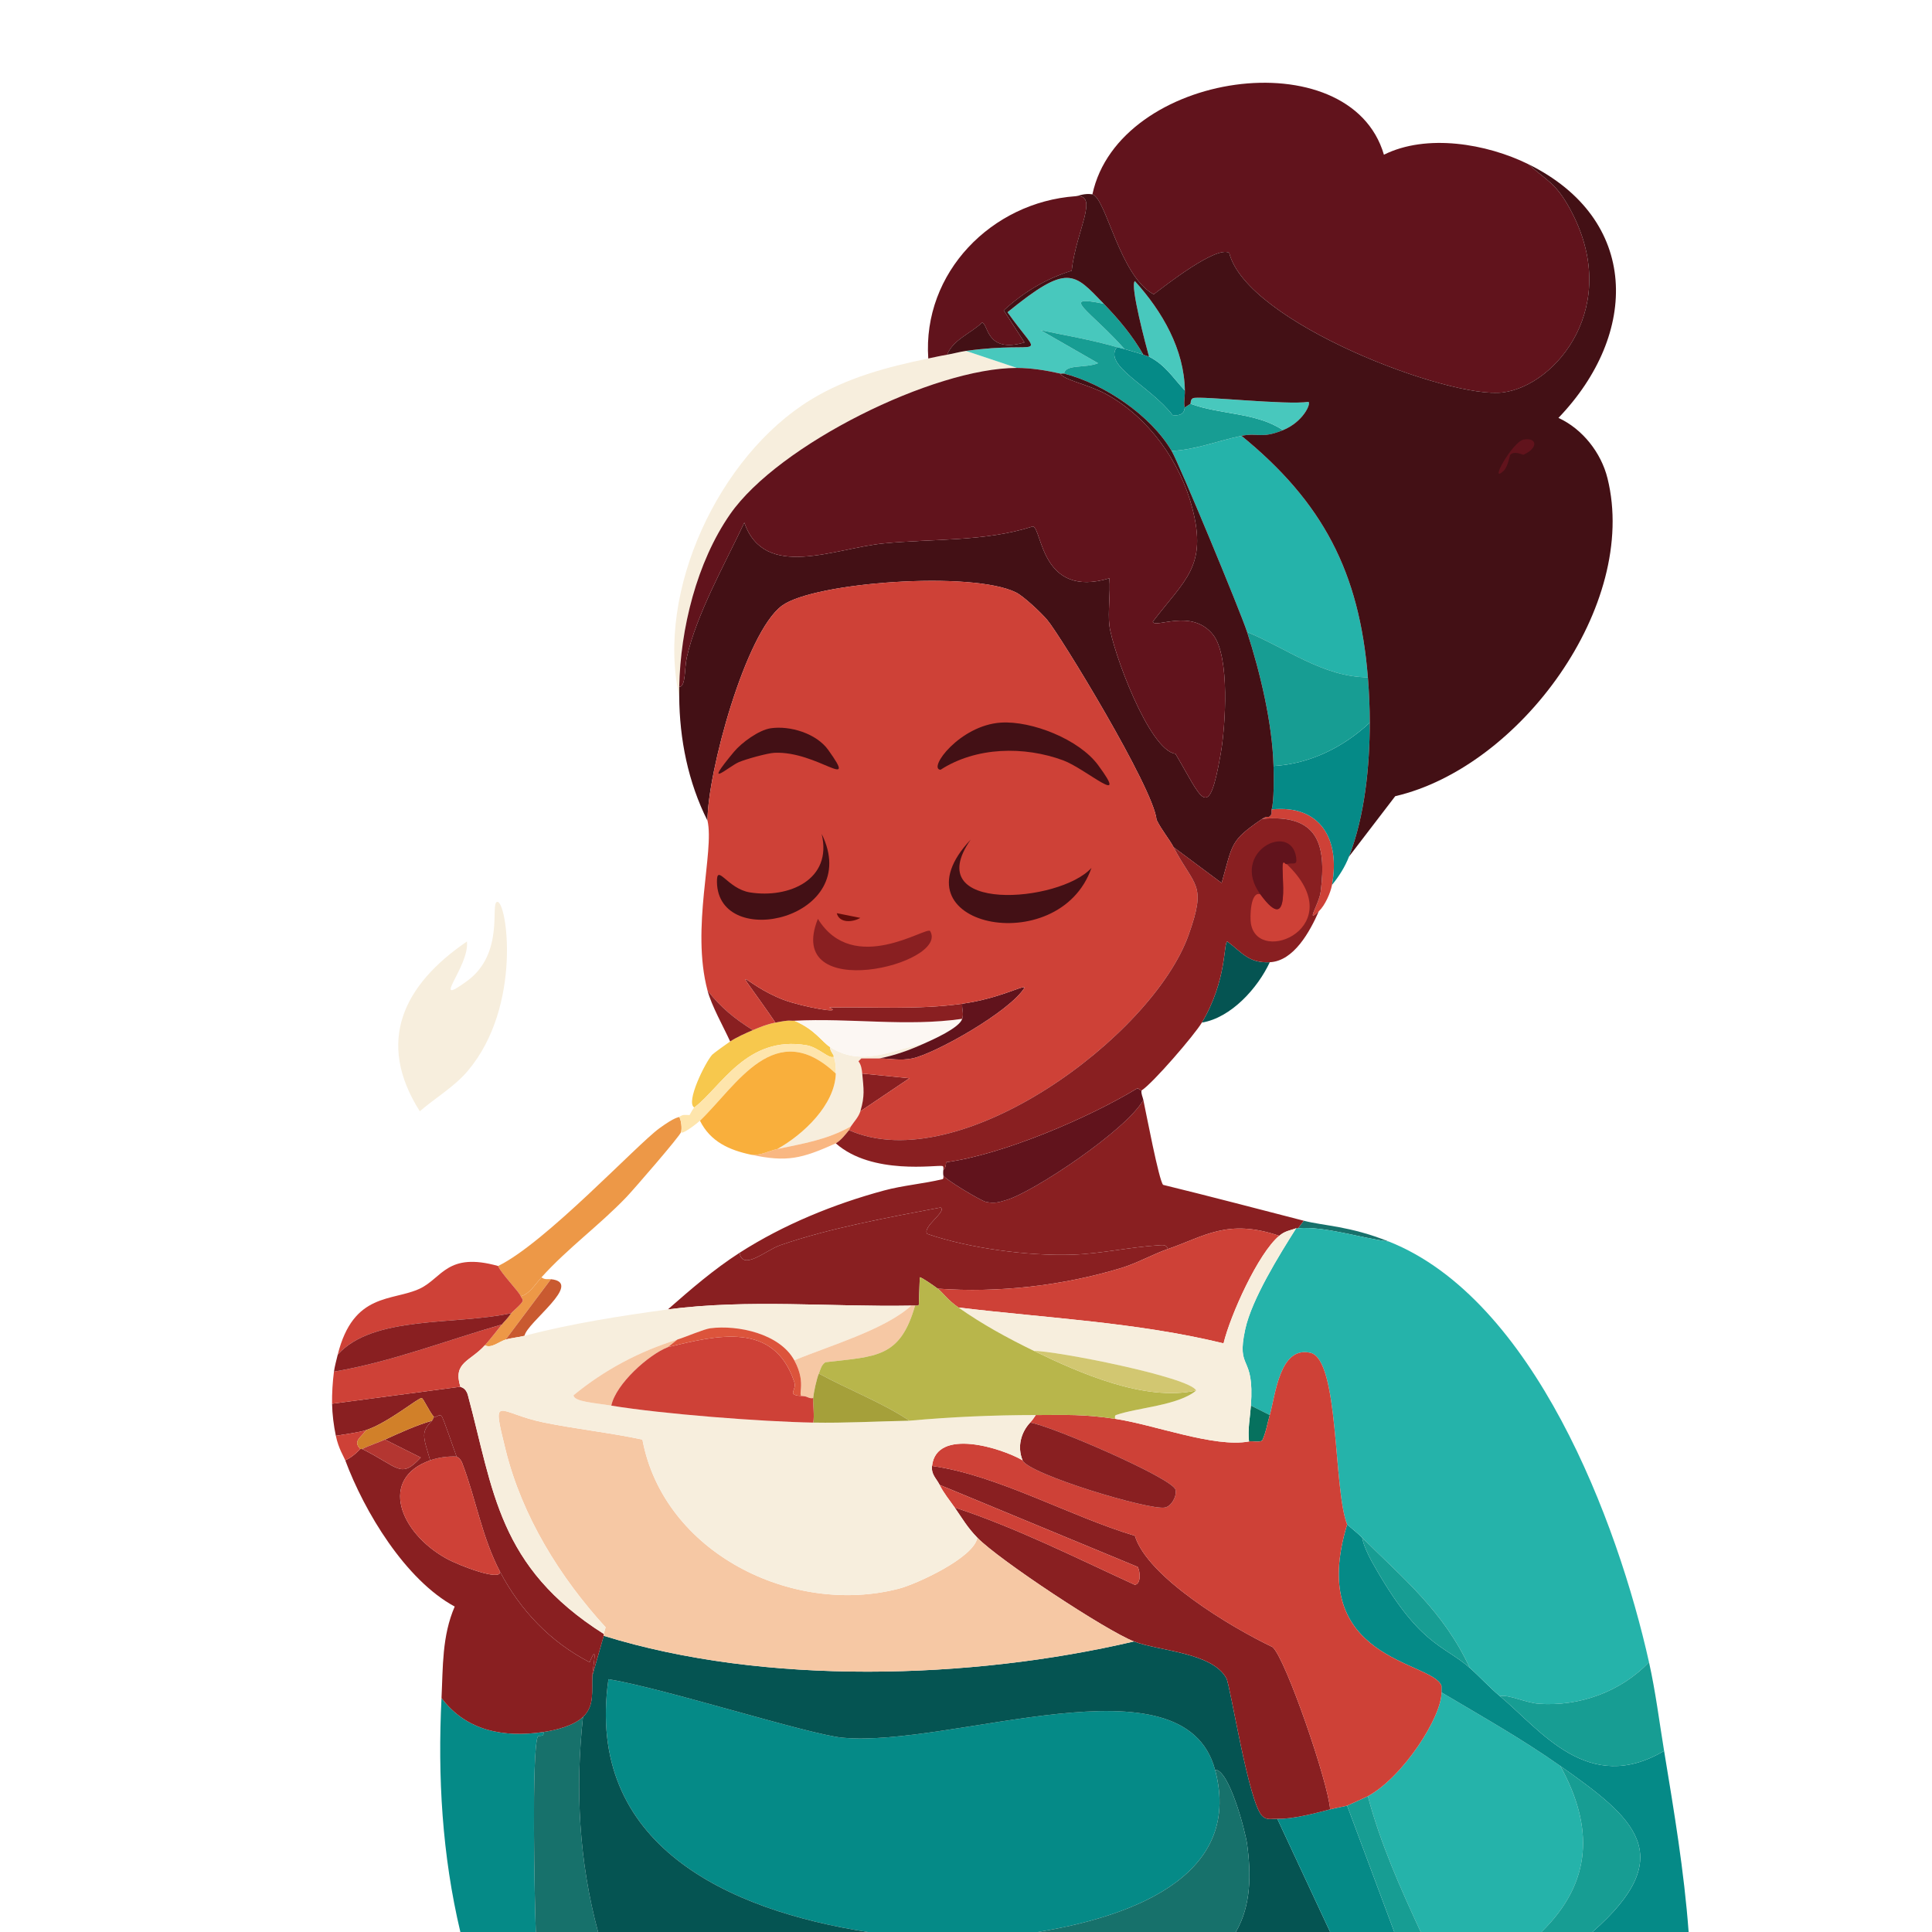 <?xml version="1.0" encoding="UTF-8"?>
<svg id="Layer_1" data-name="Layer 1" xmlns="http://www.w3.org/2000/svg" viewBox="0 0 1023.98 1024">
  <defs>
    <style>
      .eat-cls-1 {
        fill: #f7eedd;
      }

      .eat-cls-1, .eat-cls-2, .eat-cls-3, .eat-cls-4, .eat-cls-5, .eat-cls-6, .eat-cls-7, .eat-cls-8, .eat-cls-9, .eat-cls-10, .eat-cls-11, .eat-cls-12, .eat-cls-13, .eat-cls-14, .eat-cls-15, .eat-cls-16, .eat-cls-17, .eat-cls-18, .eat-cls-19, .eat-cls-20, .eat-cls-21, .eat-cls-22, .eat-cls-23, .eat-cls-24, .eat-cls-25, .eat-cls-26, .eat-cls-27 {
        stroke-width: 0px;
      }

      .eat-cls-2 {
        fill: #f7c84d;
      }

      .eat-cls-3 {
        fill: #f9b782;
      }

      .eat-cls-4 {
        fill: #f9af3c;
      }

      .eat-cls-5 {
        fill: #48c8bd;
      }

      .eat-cls-6 {
        fill: #610c0a;
      }

      .eat-cls-7 {
        fill: #61131c;
      }

      .eat-cls-8 {
        fill: #25b3aa;
      }

      .eat-cls-9 {
        fill: #891f21;
      }

      .eat-cls-10 {
        fill: #17716b;
      }

      .eat-cls-11 {
        fill: #179d93;
      }

      .eat-cls-12 {
        fill: #058a87;
      }

      .eat-cls-13 {
        fill: #06715e;
      }

      .eat-cls-14 {
        fill: #431015;
      }

      .eat-cls-15 {
        fill: #d2c771;
      }

      .eat-cls-16 {
        fill: #d18029;
      }

      .eat-cls-17 {
        fill: #ce4137;
      }

      .eat-cls-18 {
        fill: #c95a30;
      }

      .eat-cls-19 {
        fill: #dc543b;
      }

      .eat-cls-20 {
        fill: #a5a03a;
      }

      .eat-cls-21 {
        fill: #b43631;
      }

      .eat-cls-22 {
        fill: #b8b64b;
      }

      .eat-cls-23 {
        fill: #fee5ac;
      }

      .eat-cls-24 {
        fill: #fcf7f3;
      }

      .eat-cls-25 {
        fill: #ed9847;
      }

      .eat-cls-26 {
        fill: #f6c8a4;
      }

      .eat-cls-27 {
        fill: #055452;
      }
    </style>
  </defs>
  <g>
    <path class="eat-cls-1" d="m263.5,477.99c5.1-.85,13.55,55.04-15.5,89.5-7.23,8.58-17.14,14.25-25.5,21.5-23.41-36.89-8.78-66.99,25-90,1.38,13.45-20.15,35.64,0,21,20.18-14.66,12.16-41.36,16-42Z"/>
    <path class="eat-cls-10" d="m735.99,657.99c-14.07-1.61-34.03-8.24-48-7q1.5-2,3-4c11.09,2.85,23.94,2.67,45,11Z"/>
  </g>
  <g>
    <path class="eat-cls-25" d="m359.99,591.99c1.16,1.86,1.5,6.2,1,8-.6,2.17-25.37,30.71-29,34.5-14.37,15.01-31.03,26.98-45,42.5-3.25,3.61-6.74,9.26-11,10-.86-2.41-10.37-12.03-12-16,24.9-12.05,73.52-64.3,85.5-73,8.57-6.22,10.01-5.64,10.5-6Z"/>
    <path class="eat-cls-25" d="m287,676.99c1.8,1.42,3.13.81,5,1q-12,16-24,32c-3.48,1.04-7.65,4.91-11,3,3.21-3.57,5.99-7.29,9-11,1.62-1.99,2.63-2.67,5-6,.63-.89,5.8-5.02,6-6.5.23-1.11-.63-1.48-1-2.5,4.26-.74,7.75-6.39,11-10Z"/>
  </g>
  <g>
    <path class="eat-cls-2" d="m420.99,540.99c11.09,4.72,14.53,11.16,19,14-.2,1.91,1.55,3.35,2,5-2.29,1.77-8.05-4.91-14.5-6-31.74-5.37-45.28,22.2-59.5,33-4.76-2.6,5.76-23.9,9.5-28,.61-.67,7.86-5.92,9.5-7,3.35-2.2,8.27-4.42,12-6,4.15-1.75,7.51-3.12,12-4,8.24-1.62,7.34-.86,10-1Z"/>
    <path class="eat-cls-23" d="m441.99,559.99c.94,3.44,1.11,5.42,1,9-32.26-30.37-52.4,6.12-72,25-1.09,1.05-9.67,7.81-10,6,.5-1.8.16-6.14-1-8,2.07-1.52,3.23-1,5.5-1,.54-1.01,1.85-3.51,2.5-4,14.22-10.79,27.76-38.37,59.5-33,6.45,1.09,12.21,7.77,14.5,6Z"/>
    <path class="eat-cls-1" d="m489.99,552.99c-7.94,3.57-15.44,6.33-24,8-3.17-.02-6.33.02-9.5,0l-1.5,1.5c1.44,1.88,1.79,4.22,2,6.5.74,8.15,1.46,11.8-1,20-.91,3.03-3.31,5.46-5,8-12.91,7.22-25.04,9.02-39,12,13.86-7.74,30.5-23.42,31-40,.11-3.58-.06-5.56-1-9-.45-1.65-2.2-3.09-2-5,16.64,10.57,31.64,1.86,50-2Z"/>
    <path class="eat-cls-3" d="m450.99,596.99c-.27.4-.78,1.73-1,2-2.11,2.56-4.11,5.23-7,7-18.08,8.08-25.72,10.12-45,6,5.11.65,9.22-1.98,14-3,13.96-2.98,26.09-4.78,39-12Z"/>
    <path class="eat-cls-24" d="m509.99,539.99c-1.51,4.81-15.47,10.96-20,13-18.35,3.86-33.36,12.57-50,2-4.47-2.84-7.91-9.28-19-14,29.61-1.55,59.45,3.26,89-1Z"/>
    <path class="eat-cls-4" d="m442.99,568.99c-.5,16.58-17.14,32.26-31,40-4.78,1.02-8.89,3.65-14,3-11.51-2.46-21.47-6.87-27-18,19.6-18.88,39.74-55.37,72-25Z"/>
  </g>
  <g>
    <path class="eat-cls-1" d="m511.99,186l27,9c-44.13-.02-126.4,40.69-152,77.5-17.77,25.55-26.36,60.76-27,91.5-.03,1.66-.01,3.34,0,5-12.48-55.52,21-127.18,69.5-157,19.17-11.78,40.7-17.5,62.5-22,3.4-.7,6.54-1.43,10-2,3.34-.55,6.61-1.53,10-2Z"/>
    <path class="eat-cls-27" d="m672.99,509.99c-6.32,13.62-20.42,29.43-36,32,13.46-22.6,11.36-42.23,13.5-43,8.02,6.01,11.24,11.5,22.5,11Z"/>
    <path class="eat-cls-17" d="m705.99,468.99c-.8,4.33-3.75,10.92-7,14-7.35,6.95.14-3.59,1-10.5,3.2-25.61-1.83-41.07-31-38.5,1.05-.72,2.14-1.27,3.5-1,2.2-1.37,1.18-2.96,1.5-4,26.11-2.62,36.39,16.16,32,40Z"/>
    <g>
      <path class="eat-cls-12" d="m725.99,382.99c-.02,22.96-2.6,49.44-11,71-2.15,5.52-5.27,10.43-9,15,4.39-23.84-5.89-42.62-32-40,1.32-4.23,1.16-17.49,1-23,19.17-1.08,37.12-9.97,51-23Z"/>
      <g>
        <path class="eat-cls-8" d="m657.99,231c43.2,35.22,62.53,72.41,67,128-23.72-.19-42.86-15.28-64-24-3.5-10.81-36.02-89.2-40-96,12.74-.59,24.67-5.45,37-8Z"/>
        <path class="eat-cls-11" d="m724.99,358.99c.65,8.03,1.01,15.94,1,24-13.88,13.03-31.83,21.92-51,23-.64-22.65-6.99-49.37-14-71,21.14,8.72,40.28,23.81,64,24Z"/>
      </g>
      <path class="eat-cls-5" d="m584.99,161c-24.2-5.02-7.47,3.25,11,24-.92-.29-2.53-.57-4-1-13.31-3.87-26.96-6.16-40.5-9l30.5,17.5c-6.6,2.76-17.32.4-18,5.5-.57-.15-1.41.14-2,0-7.3-1.68-15.49-3-23-3l-27-9c41.43-5.76,41.1,6.41,22-20.5,32.03-26,35.03-21.05,51-4.5Z"/>
      <path class="eat-cls-12" d="m595.99,185c3.3,1.05,8.71,2.45,10,3,.67.29,2.85.92,3,1,8.77,4.5,12.64,11.18,19,18,.06,3.84-.8,7.04,0,9-.34.28.33,4.82-6.5,4-11.83-15.38-37.04-26.24-29.5-36,1.47.43,3.08.71,4,1Z"/>
      <path class="eat-cls-5" d="m627.99,207c-6.36-6.82-10.23-13.5-19-18-1.46-5.25-10.21-37.92-7.5-40,14.55,16.05,26.18,36.21,26.5,58Z"/>
      <g>
        <path class="eat-cls-11" d="m591.99,184c-7.54,9.76,17.67,20.62,29.5,36,6.83.82,6.16-3.72,6.5-4,.86-.7,2.1-1.33,3-2,15.54,5.84,34.9,4.48,49,14-11.63,4.72-13.15,1.17-22,3-12.33,2.55-24.26,7.41-37,8-11.03-18.84-35.79-35.56-57-41,.68-5.1,11.4-2.74,18-5.5l-30.5-17.5c13.54,2.84,27.18,5.13,40.5,9Z"/>
        <path class="eat-cls-5" d="m679.99,228c-14.1-9.52-33.46-8.16-49-14,.13-.1-.19-2.48,1.5-3,3.98-1.24,49.3,3.79,61,2,1.52.82-2.77,10.64-13.5,15Z"/>
      </g>
      <path class="eat-cls-11" d="m584.99,161c8.01,8.3,15.27,16.94,21,27-1.29-.55-6.7-1.95-10-3-18.47-20.75-35.2-29.02-11-24Z"/>
    </g>
    <g>
      <path class="eat-cls-7" d="m809.99,87c10.17,9.07,14.56,9.96,22,23.5,28.28,51.47-7.35,94.01-35.5,97.5-28.61,3.55-135.84-37.12-145-74-6.82-3.9-33.83,17.34-40,22-18.02-9.48-25.21-50.97-32.5-53,13.93-65.26,136.54-82.59,154.5-21,22.63-11.28,54.46-5.86,76.5,5Z"/>
      <path class="eat-cls-7" d="m569.99,104c13.01-1.37.36,18.09-2,39.5-13.47,4.11-25.53,11.37-36,21l11,17c-20.58,6.05-19.12-10.15-22.5-10.5-6.01,5.76-15.36,9.02-18.5,17-3.46.57-6.6,1.3-10,2-3.11-45.48,33.59-82.81,78-86Z"/>
      <g>
        <path class="eat-cls-14" d="m714.99,453.99c8.4-21.56,10.98-48.04,11-71,0-8.06-.35-15.97-1-24-4.47-55.59-23.8-92.78-67-128,8.85-1.83,10.37,1.72,22-3,10.73-4.36,15.02-14.18,13.5-15-11.7,1.79-57.02-3.24-61-2-1.69.52-1.37,2.9-1.5,3-.9.67-2.14,1.3-3,2-.8-1.96.06-5.16,0-9-.32-21.79-11.95-41.95-26.5-58-2.71,2.08,6.04,34.75,7.5,40-.15-.08-2.33-.71-3-1-5.73-10.06-12.99-18.7-21-27-15.97-16.55-18.97-21.5-51,4.5,19.1,26.91,19.43,14.74-22,20.5-3.39.47-6.66,1.45-10,2,3.14-7.98,12.49-11.24,18.5-17,3.38.35,1.92,16.55,22.5,10.5l-11-17c10.47-9.63,22.53-16.89,36-21,2.36-21.41,15.01-40.87,2-39.5,1.78-.13,4.54-1.66,9-1,7.29,2.03,14.48,43.52,32.5,53,6.17-4.66,33.18-25.89,40-22,9.16,36.88,116.38,77.55,145,74,28.15-3.49,63.78-46.03,35.5-97.5-7.44-13.54-11.83-14.43-22-23.5,59.22,29.18,58.83,89.91,16,134.5,12.78,5.86,22.64,18.46,26,32,16.71,67.26-46.38,153.17-112.5,168.5q-12.25,16-24.5,32Z"/>
        <path class="eat-cls-7" d="m807.49,233c7.13-1.33,8.1,4.35,0,8-.45.2-4.69-2.28-7,0-.34.34-1.27,6.41-3.5,8.5-8.34,7.8,4.7-15.41,10.5-16.5Z"/>
      </g>
    </g>
    <g>
      <path class="eat-cls-8" d="m826.99,935.99c17.75,32.3,17.06,61.55-10,88-21.33.03-42.67-.02-64,0-10.82-23.4-21.4-47-28-72,18.83-10.25,39.22-42.33,39-55,21.24,12.62,42.77,24.73,63,39Z"/>
      <path class="eat-cls-12" d="m721.99,814.99c.55,3.65,3.19,9.25,5,12.5,25.15,45.16,37.66,43.84,52,56.5,5.49,4.84,10.39,10.33,16,15,21.48,17.9,46.75,52.82,87,29,5.25,31.92,10.61,63.69,13,96-17,.03-34-.02-51,0,46.64-40.86,21.78-60.64-17-88-20.22-14.27-41.76-26.38-63-39-.02-1.17.01-2.33,0-3.5-4.87-13.25-71.99-13.27-50-85.5,2.63,2.25,5.56,4.57,8,7Z"/>
      <g>
        <path class="eat-cls-12" d="m288,917.99c.65,3.06-2.56,1.42-3,2.5-3.29,8-1.68,86.98-1,103.5-13.33-.01-26.67.01-40,0-9.68-40.79-12.06-82.25-10-124,13.25,17.55,33.06,21.03,54,18Z"/>
        <path class="eat-cls-10" d="m316.99,1023.98c-11,0-22,0-33,0-.68-16.52-2.29-95.5,1-103.5.44-1.08,3.65.56,3-2.5,6.57-.95,16.08-3.32,21-8-4.17,38.41-2.08,76.69,8,114Z"/>
      </g>
      <g>
        <path class="eat-cls-12" d="m643.99,937.99c15.74,58.67-49.68,78.79-94,86-30,.01-60,.01-90,0-73.82-11.42-150.07-46.01-137.5-134,29.29,4.74,105.96,29.3,124,31,58.06,5.47,180.92-44.78,197.5,17Z"/>
        <path class="eat-cls-27" d="m600.99,869.99c13.25,5.11,41.47,5.74,49,19.5,2.14,3.91,11.75,65.91,19,73,2.5,2.45,4.99,1.36,8,1.5q14,30,28,60c-16.67.01-33.33-.01-50,0,8.21-13.99,8.13-30.94,6-46.5-.99-7.25-9.61-39.7-17-39.5-16.58-61.78-139.44-11.53-197.5-17-18.04-1.7-94.71-26.26-124-31-12.58,87.99,63.68,122.58,137.5,134-47.67-.02-95.33.03-143,0-10.08-37.31-12.17-75.59-8-114,6.33-6.02,4.51-13.68,5-22l6-21c85.15,26.42,194.4,23.29,281,3Z"/>
        <path class="eat-cls-10" d="m654.99,1023.98c-35,.02-70-.01-105,0,44.32-7.2,109.74-27.33,94-86,7.39-.2,16.01,32.25,17,39.5,2.13,15.55,2.21,32.51-6,46.5Z"/>
      </g>
      <path class="eat-cls-12" d="m713.99,956.98q12.5,33.5,25,67c-11.33,0-22.67,0-34,0q-14-30-28-60c7.47.34,20.33-2.94,28-5,3.36-.9,7.8-1.57,9-2Z"/>
      <path class="eat-cls-11" d="m843.99,1023.98c-9,.01-18-.01-27,0,27.06-26.45,27.75-55.7,10-88,38.78,27.36,63.64,47.14,17,88Z"/>
      <path class="eat-cls-11" d="m724.99,951.98c6.6,25,17.18,48.6,28,72-4.67,0-9.33,0-14,0q-12.5-33.5-25-67c.65-.23,10.24-4.58,11-5Z"/>
      <path class="eat-cls-8" d="m735.99,657.99c76.85,30.41,121.37,148.44,138,223-14.94,15.63-36.96,23.62-58.5,22-7.02-.53-15.83-5.01-20.5-4-5.61-4.67-10.51-10.16-16-15-13.98-30.15-35.06-47.13-57-69-2.44-2.43-5.37-4.75-8-7-7.41-18.77-4.04-87.53-19.5-91-16.37-3.68-18.47,22.58-21.5,33q-5-2.5-10-5c2-27.92-7.93-17.9-3-40.5,3.48-15.92,18.06-39.38,27-53.5.33-.02.67.03,1,0,13.97-1.24,33.93,5.39,48,7Z"/>
      <path class="eat-cls-11" d="m881.99,927.99c-40.25,23.82-65.52-11.1-87-29,4.67-1.01,13.48,3.47,20.5,4,21.54,1.62,43.56-6.37,58.5-22,3.51,15.74,5.4,31.17,8,47Z"/>
      <path class="eat-cls-11" d="m778.99,883.99c-14.34-12.66-26.85-11.34-52-56.5-1.81-3.25-4.45-8.85-5-12.5,21.94,21.86,43.01,38.85,57,69Z"/>
      <path class="eat-cls-13" d="m672.99,749.99c-1.32,4.53-1.96,9.15-4,13.5-1.72,1.19-4.97.12-7,.5-.73-6.42.55-12.67,1-19q5,2.5,10,5Z"/>
    </g>
    <g>
      <path class="eat-cls-14" d="m563.99,198c21.21,5.44,45.97,22.16,57,41,3.98,6.8,36.5,85.19,40,96,7.01,21.63,13.36,48.35,14,71,.16,5.5.32,18.77-1,23-.32,1.04.7,2.63-1.5,4-1.36-.27-2.45.28-3.5,1-16.95,11.65-15.51,12.7-21.5,34q-12.75-9.5-25.5-19c-2.29-4.38-6.31-8.98-9-14.5-1.45-16.57-51.17-98.01-58-106-3.23-3.78-12.43-12.49-16.5-14.5-23.35-11.56-107.01-5.45-124,7-19.38,14.21-39.55,88.78-39.5,114-10.3-20.49-14.83-43.2-15-66-.01-1.66-.03-3.34,0-5,3.56.22,2.74-9.93,4-15.5,5.23-23.15,20.33-49.82,30.5-71.5,10.78,30.86,47.91,13.53,74,11,26.44-2.57,53.27-.78,79-9,4.96,1.41,4.24,38.38,40.5,27.5.64,7.65-.87,17.9,0,25,1.63,13.32,21,66.18,35,68,14.1,23.71,17.46,37.43,24,0,2.55-14.6,4.98-51.58-4-63-11.29-14.36-30.97-3.16-32-7,17.13-22.41,28.9-29.25,21-60-6.35-24.74-23.14-48.17-45.5-60.5-9.51-5.24-22.59-7.5-24.5-11,.59.14,1.43-.15,2,0Z"/>
      <path class="eat-cls-7" d="m538.99,195c7.51,0,15.7,1.32,23,3,1.9,3.5,14.99,5.76,24.5,11,22.36,12.33,39.15,35.76,45.5,60.5,7.9,30.75-3.87,37.59-21,60,1.03,3.84,20.71-7.36,32,7,8.98,11.42,6.55,48.4,4,63-6.54,37.43-9.9,23.71-24,0-14-1.82-33.37-54.67-35-68-.87-7.1.64-17.35,0-25-36.26,10.88-35.54-26.09-40.5-27.5-25.73,8.22-52.56,6.43-79,9-26.09,2.53-63.22,19.86-74-11-10.17,21.68-25.27,48.35-30.5,71.5-1.26,5.57-.44,15.72-4,15.5.64-30.74,9.23-65.95,27-91.5,25.6-36.81,107.87-77.52,152-77.5Z"/>
    </g>
    <g>
      <path class="eat-cls-9" d="m690.99,646.99q-1.5,2-3,4c-.33.03-.67-.02-1,0-3.58,1.3-5.81,1.34-9,4-27.37-9.33-39.77.37-59,7-.72-2.4-2.6-2.11-4.5-2-15.25.89-30.8,4.49-46,5-23.43.79-54.68-3.35-77-11-3.05-3.63,10.74-12.08,7-14-27.08,5.12-59.15,10.98-85,20-7.56,2.64-19.88,13.79-21.5,4,23.22-14.92,49.95-25.81,76.5-33,10.13-2.74,20.92-3.57,31-6,.74-.18.51-1.33.5-2,.52,1.85,19.83,13.42,22.5,14,4.56,1,6.71.28,11-1,14.33-4.26,63.53-36.99,72.5-53,1.33,6.17,8.34,43.19,10.5,45,24.9,6.08,49.68,12.62,74.5,19Z"/>
      <path class="eat-cls-7" d="m604.99,577.99c-.22,1.84.62,3.26,1,5-8.96,16.01-58.17,48.73-72.5,53-4.29,1.28-6.44,2-11,1-2.67-.58-21.98-12.15-22.5-14-.16-.56-.13-2.34,0-3,.04-.21,1.08.13,1.5-4,29.94-4.03,75.19-23.36,101-39,1-.61,1.58,1.08,2.5,1Z"/>
      <path class="eat-cls-9" d="m618.99,661.99c-7.7,2.65-16.42,7.54-24.5,10-30.96,9.42-65.31,13.37-97.5,11-1.23-.96-8.63-6.18-9.5-6l-.5,14.5c-.23.86-1.97.4-2,.5h-2c-43.05.77-86.12-3.56-129,2,12.12-10.64,24.39-21.26,38-30,1.62,9.79,13.93-1.36,21.5-4,25.85-9.02,57.92-14.88,85-20,3.74,1.92-10.05,10.37-7,14,22.31,7.65,53.57,11.79,77,11,15.2-.51,30.75-4.11,46-5,1.9-.11,3.78-.4,4.5,2Z"/>
      <path class="eat-cls-17" d="m677.99,654.99c-11.18,9.35-25.9,42.07-29.5,57-46.1-11.23-93.57-13.34-140.5-19-6.13-4.32-7.86-7.53-11-10,32.19,2.37,66.54-1.58,97.5-11,8.08-2.46,16.8-7.35,24.5-10,19.23-6.63,31.63-16.33,59-7Z"/>
    </g>
    <g>
      <path class="eat-cls-9" d="m229,752.99c-5.95,6.08-4.87,7.93-1,21-27.32,9.71-16.2,38.3,8.5,52,7.11,3.94,29.24,12.3,28.5,7,10.76,20.55,26.83,37.36,47.5,48,4.59-10.87,1.82,1.49,1.5,7-.49,8.32,1.33,15.98-5,22-4.92,4.68-14.43,7.05-21,8-20.94,3.04-40.74-.45-54-18,.81-16.43.21-32.81,7-48.5-26.14-14.12-47.93-50.34-58-77.5,4.44-1.99,7.56-5.76,8-6,.26-.14.74.14,1,0,19.4,9.69,20.35,16,31,4.5q-9.5-4.75-19-9.5c8.11-3.65,16.43-7.53,25-10Z"/>
      <path class="eat-cls-9" d="m244,734.99c.09.29,2.86.26,4,4.5,13.59,50.39,15.82,90.92,72,126.5v1l-6,21c.32-5.51,3.09-17.87-1.5-7-20.66-10.64-36.74-27.45-47.5-48-9.68-18.48-12.67-38.34-20-57.5-1.13-2.95-2.91-3.29-3-3.5-1.23-3.02-7.03-20.66-8-21.5-1.46-1.27-3.27,1.32-4,.5-2.56-2.89-5.55-9.81-6.5-10-1.67-.33-17.56,12.99-29.5,17-3.5,1.18-11.76,2.3-16,3-1.14-5.47-1.89-11.41-2-17q34-4.5,68-9Z"/>
      <path class="eat-cls-17" d="m264,670.99c1.63,3.97,11.14,13.59,12,16,.37,1.02,1.23,1.39,1,2.5-.2,1.48-5.37,5.61-6,6.5-29.22,6.47-73.33.97-92,22,8.26-33.24,28.99-28.18,43.5-35,11.83-5.56,14.54-19.58,41.5-12Z"/>
      <path class="eat-cls-17" d="m266,701.99c-3.01,3.71-5.79,7.43-9,11-7.84,8.73-17.05,8.98-13,22q-34,4.5-68,9c-.1-5.21.31-11.84,1-17,30.54-5.19,59.34-16.49,89-25Z"/>
      <path class="eat-cls-9" d="m271,695.99c-2.37,3.33-3.38,4.01-5,6-29.65,8.51-58.46,19.81-89,25,.34-2.56,1.34-6.35,2-9,18.67-21.03,62.78-15.53,92-22Z"/>
      <path class="eat-cls-17" d="m194,757.99c-2.44,3.79-7.26,5.74-3,10-.44.24-3.56,4.01-8,6-.66-1.77-3.57-6.12-5-13,4.24-.7,12.5-1.82,16-3Z"/>
      <path class="eat-cls-17" d="m242,771.99c.09.21,1.87.55,3,3.5,7.33,19.16,10.32,39.01,20,57.5.74,5.3-21.39-3.06-28.5-7-24.7-13.7-35.82-42.28-8.5-52,4.27-1.52,9.44-2.24,14-2Z"/>
      <path class="eat-cls-16" d="m230,750.99c-.15.53-.92,1.92-1,2-8.57,2.47-16.89,6.35-25,10-3.85,1.74-8.27,3.09-12,5-.26.14-.74-.14-1,0-4.26-4.26.56-6.21,3-10,11.94-4.01,27.83-17.33,29.5-17,.95.19,3.94,7.11,6.5,10Z"/>
      <path class="eat-cls-9" d="m242,771.99c-4.56-.24-9.73.48-14,2-3.87-13.07-4.95-14.92,1-21,.08-.08.85-1.47,1-2,.73.82,2.54-1.77,4-.5.97.84,6.77,18.48,8,21.5Z"/>
      <path class="eat-cls-21" d="m192,767.99c3.73-1.91,8.15-3.26,12-5q9.5,4.75,19,9.5c-10.64,11.5-11.59,5.19-31-4.5Z"/>
    </g>
    <g>
      <g>
        <path class="eat-cls-9" d="m509.99,531.99c-.29,3.03.95,4.97,0,8-29.55,4.26-59.39-.55-89,1-2.66.14-1.76-.62-10,1-25.32-36.84-17.86-20.37,4.5-12,9.71,3.64,32.48,7.74,24,4,23.45-.48,47.15,1.32,70.5-2Z"/>
        <path class="eat-cls-7" d="m465.99,560.99c8.56-1.67,16.06-4.43,24-8,4.53-2.04,18.49-8.19,20-13,.95-3.03-.29-4.97,0-8,20.17-2.87,32.19-10,33-8.5-7.48,12.46-47.28,34.98-59.5,37.5-6.23,1.28-11.44.05-17.5,0Z"/>
        <path class="eat-cls-9" d="m455.99,588.99c2.46-8.2,1.74-11.85,1-20q12.5,1.25,25,2.5-13,8.75-26,17.5Z"/>
        <g>
          <path class="eat-cls-17" d="m621.99,448.99c11.19,21.43,17.77,19.01,8,46.5-19.08,53.73-121.49,129.51-180,103.5.22-.27.73-1.6,1-2,1.69-2.54,4.09-4.97,5-8q13-8.75,26-17.5-12.5-1.25-25-2.5c-.21-2.28-.56-4.62-2-6.5l1.5-1.5c3.17.02,6.33-.02,9.5,0,6.06.05,11.27,1.28,17.5,0,12.22-2.52,52.02-25.04,59.5-37.5-.81-1.5-12.83,5.63-33,8.5-23.35,3.32-47.05,1.52-70.5,2,8.48,3.74-14.29-.36-24-4-22.36-8.37-29.82-24.84-4.5,12-4.49.88-7.85,2.25-12,4-9.63-6.09-16.98-11.96-24-21-8.87-33.35,3.72-73.54,0-90-.05-25.21,20.11-99.79,39.5-114,16.99-12.45,100.65-18.56,124-7,4.07,2.01,13.27,10.72,16.5,14.5,6.83,7.99,56.55,89.43,58,106,2.69,5.52,6.71,10.12,9,14.5Z"/>
          <g>
            <path class="eat-cls-9" d="m398.99,545.99c-3.73,1.58-8.65,3.8-12,6-3.62-7.94-9.83-18.85-12-27,7.02,9.04,14.37,14.91,24,21Z"/>
            <path class="eat-cls-14" d="m530.49,382.99c16.35-1.05,41.45,8.88,51.5,22.5,17.19,23.29-6.46,1.94-18.5-2.5-20.62-7.6-46.07-7.23-65,5-6.89-.47,10.13-23.59,32-25Z"/>
            <path class="eat-cls-14" d="m514.49,444.99c-27.52,39.31,47.24,33.62,64,15-17.2,49.5-107.1,30.56-64-15Z"/>
            <path class="eat-cls-14" d="m435.49,441.99c22.3,44.83-54.91,62.45-55.5,25.5-.16-10.29,5.52,3.58,17.5,5.5,20.46,3.27,43.87-6.65,38-31Z"/>
            <path class="eat-cls-9" d="m433.49,486.99c18.87,30.67,57.81,3.63,59.5,6.5,10.33,17.57-77.77,39.08-59.5-6.5Z"/>
            <path class="eat-cls-14" d="m408.49,385.99c10.24-1.5,24.24,2.73,30.5,11.5,16.25,22.75-5.8.48-28.5,1.5-3.7.17-15.25,3.36-19,5-5.31,2.32-19.7,15.23-2.5-5.5,4.03-4.86,13.21-11.58,19.5-12.5Z"/>
            <path class="eat-cls-6" d="m443.49,483.99q6.25,1.25,12.5,2.5c-4.12,2.41-11.16,2.89-12.5-2.5Z"/>
          </g>
        </g>
        <g>
          <path class="eat-cls-9" d="m698.99,482.99c-4.73,10.72-13.24,26.43-26,27-11.26.5-14.48-4.99-22.5-11-2.14.77-.04,20.4-13.5,43-3.85,6.47-25.97,32.19-32,36-.92.08-1.5-1.61-2.5-1-25.81,15.64-71.06,34.97-101,39-.42,4.13-1.46,3.79-1.5,4,0-.67.24-1.82-.5-2-2.89-.69-37.26,5.01-56.5-12,2.89-1.77,4.89-4.44,7-7,58.51,26.01,160.91-49.77,180-103.5,9.77-27.49,3.19-25.07-8-46.5q12.75,9.5,25.5,19c5.99-21.3,4.55-22.35,21.5-34,29.17-2.57,34.2,12.89,31,38.5-.86,6.91-8.35,17.45-1,10.5Z"/>
          <path class="eat-cls-17" d="m681.99,457.99c34.48,32.92-15.15,54.35-19,31.5-.58-3.45-.28-17.34,5-15.5,17.27,23.65,10.53-12.76,12-16.5.49-1.25,1.18.76,2,.5Z"/>
          <path class="eat-cls-7" d="m681.99,457.99c-.82.26-1.51-1.75-2-.5-1.47,3.74,5.27,40.15-12,16.5-16.31-22.34,16.23-38.85,19-19.5.67,4.71-1.69,2.45-5,3.5Z"/>
        </g>
      </g>
      <g>
        <path class="eat-cls-9" d="m704.99,958.98c-7.67,2.06-20.53,5.34-28,5-3.01-.14-5.5.95-8-1.5-7.25-7.09-16.86-69.09-19-73-7.53-13.76-35.75-14.38-49-19.5-14.64-5.65-71.47-43.13-83-55-5.35-5.51-7.87-10.04-12-16,32.59,10.71,64.14,26.61,95.5,41,3.4-.58,2.85-7.06,1.5-9.5q-52.5-21.75-105-43.5c-1.74-3.5-4.51-5.41-4-10,34.64,4.76,72.76,26.59,107.5,37,6.62,21.91,51.03,48.56,73,59,6.88,5.97,29.49,71.71,30.5,86Z"/>
        <path class="eat-cls-17" d="m713.99,807.99c-22,72.23,45.13,72.24,50,85.5.01,1.17-.02,2.33,0,3.5.22,12.67-20.17,44.75-39,55-.76.41-10.35,4.77-11,5-1.2.43-5.63,1.1-9,2-1.01-14.29-23.62-80.03-30.5-86-21.97-10.44-66.38-37.09-73-59-34.73-10.4-72.86-32.24-107.5-37,2.28-20.52,37.09-9.43,48-3,3,7.25,67.35,26.7,75.5,25,3.52-.73,6.43-6.28,5.5-9.5-1.78-6.18-66.21-33.96-77-35.5,1.04-1.11,2.14-2.7,3-4,16.91-.01,24.64-.56,42,2,20.62,3.04,52.51,15.44,71,12,2.03-.38,5.28.69,7-.5,2.04-4.35,2.68-8.97,4-13.5,3.03-10.42,5.13-36.68,21.5-33,15.46,3.47,12.09,72.22,19.5,91Z"/>
        <path class="eat-cls-17" d="m505.99,798.99c-2.76-3.98-5.82-7.61-8-12q52.5,21.75,105,43.5c1.35,2.44,1.9,8.92-1.5,9.5-31.36-14.39-62.91-30.28-95.5-41Z"/>
        <path class="eat-cls-9" d="m541.99,773.99c-3-7.26-.78-14.92,4-20,10.79,1.54,75.22,29.32,77,35.5.93,3.22-1.98,8.77-5.5,9.5-8.15,1.7-72.5-17.75-75.5-25Z"/>
      </g>
    </g>
    <path class="eat-cls-18" d="m278,707.99c-2.87.75-6.98,1.1-10,2q12-16,24-32c17.67,1.79-12.78,22.87-14,30Z"/>
    <g>
      <path class="eat-cls-26" d="m517.99,814.99c11.53,11.87,68.36,49.35,83,55-86.59,20.29-195.84,23.42-281-3v-1l1-3.5c-24.23-26.51-44.28-58.84-53-94-7.7-31.04-4.39-19.52,20.5-14.5,17.21,3.47,34.81,5.35,52,9,11.23,59.98,79.52,93.75,136,79,9.3-2.43,39.81-16.42,41.5-27Z"/>
      <path class="eat-cls-1" d="m662.99,744.99c-.45,6.33-1.73,12.58-1,19-18.49,3.44-50.38-8.96-71-12,0-.66-.28-1.73.5-2,11.37-4,32.9-4.97,42.5-13-3.21-7.11-74.82-21.16-86-21-13.92-6.76-27.32-14.07-40-23,46.93,5.66,94.4,7.77,140.5,19,3.6-14.93,18.32-47.65,29.5-57,3.18-2.66,5.42-2.7,9-4-8.94,14.12-23.52,37.58-27,53.5-4.93,22.6,5,12.58,3,40.5Z"/>
      <path class="eat-cls-1" d="m482.99,691.99c-14.19,12.84-43.24,21.2-62,29-7.71-14.18-30-18.87-44.5-17-3.38.44-12.9,4.57-17.5,6-20.22,6.28-38.64,16.07-55,29.5.08,3.46,11.43,4.08,20,5.5,27.02,4.46,79.35,8.5,107,9,17.04.31,33.98-.68,51-1,22.33-2.02,44.57-2.98,67-3-.86,1.3-1.96,2.89-3,4-4.78,5.08-7,12.74-4,20-10.91-6.43-45.72-17.52-48,3-.51,4.59,2.26,6.5,4,10,2.18,4.39,5.24,8.02,8,12,4.13,5.95,6.65,10.49,12,16-1.69,10.58-32.2,24.57-41.5,27-56.48,14.75-124.77-19.01-136-79-17.19-3.65-34.79-5.53-52-9-24.89-5.02-28.2-16.54-20.5,14.5,8.72,35.16,28.77,67.49,53,94l-1,3.5c-56.18-35.57-58.41-76.11-72-126.5-1.14-4.24-3.91-4.21-4-4.5-4.05-13.02,5.16-13.27,13-22,3.35,1.91,7.52-1.96,11-3,3.02-.9,7.13-1.25,10-2,25.16-6.56,50.28-10.45,76-14,42.87-5.56,85.95-1.23,129-2Z"/>
      <path class="eat-cls-26" d="m484.99,691.99c-7.92,27.76-20.54,26.86-47.5,30-2.24,1.5-2.55,3.75-3.5,6-1.19,2.82-2.7,9.96-3,13-2.07.44-3.06-.9-5-1-4.47.49,2.24-5.69-5-19,18.76-7.8,47.81-16.16,62-29h2Z"/>
      <g>
        <path class="eat-cls-22" d="m496.99,682.99c3.14,2.47,4.87,5.68,11,10,12.68,8.93,26.08,16.24,40,23,24.44,11.86,58.81,27,86,21-9.6,8.03-31.13,9-42.5,13-.78.27-.5,1.34-.5,2-17.36-2.56-25.09-2.01-42-2-22.42.02-44.67.98-67,3-13.8-9.33-32.38-16.47-48-25,.95-2.25,1.26-4.5,3.5-6,26.96-3.14,39.58-2.24,47.5-30,.03-.1,1.77.36,2-.5l.5-14.5c.87-.18,8.27,5.04,9.5,6Z"/>
        <path class="eat-cls-15" d="m633.99,736.99c-27.19,6-61.56-9.14-86-21,11.18-.16,82.79,13.89,86,21Z"/>
        <path class="eat-cls-20" d="m481.99,752.99c-17.02.32-33.96,1.31-51,1,.81-3.23-.23-10.72,0-13,.3-3.04,1.81-10.18,3-13,15.62,8.53,34.2,15.67,48,25Z"/>
      </g>
      <path class="eat-cls-26" d="m358.99,709.99q-2.5,2-5,4c-10.2,3.98-27.55,19.45-30,31-8.57-1.42-19.92-2.04-20-5.5,16.36-13.43,34.78-23.22,55-29.5Z"/>
    </g>
    <g>
      <path class="eat-cls-17" d="m425.99,739.99c1.94.1,2.93,1.44,5,1-.23,2.28.81,9.77,0,13-27.65-.5-79.97-4.54-107-9,2.44-11.55,19.8-27.02,30-31,26-6.25,56.23-13.87,67,18.5,1.57,4.72-4.96,7,5,7.5Z"/>
      <path class="eat-cls-19" d="m420.99,720.99c7.24,13.31.53,19.49,5,19-9.96-.5-3.43-2.78-5-7.5-10.77-32.37-41-24.75-67-18.5q2.5-2,5-4c4.6-1.43,14.11-5.56,17.5-6,14.5-1.87,36.79,2.82,44.5,17Z"/>
    </g>
  </g>
</svg>